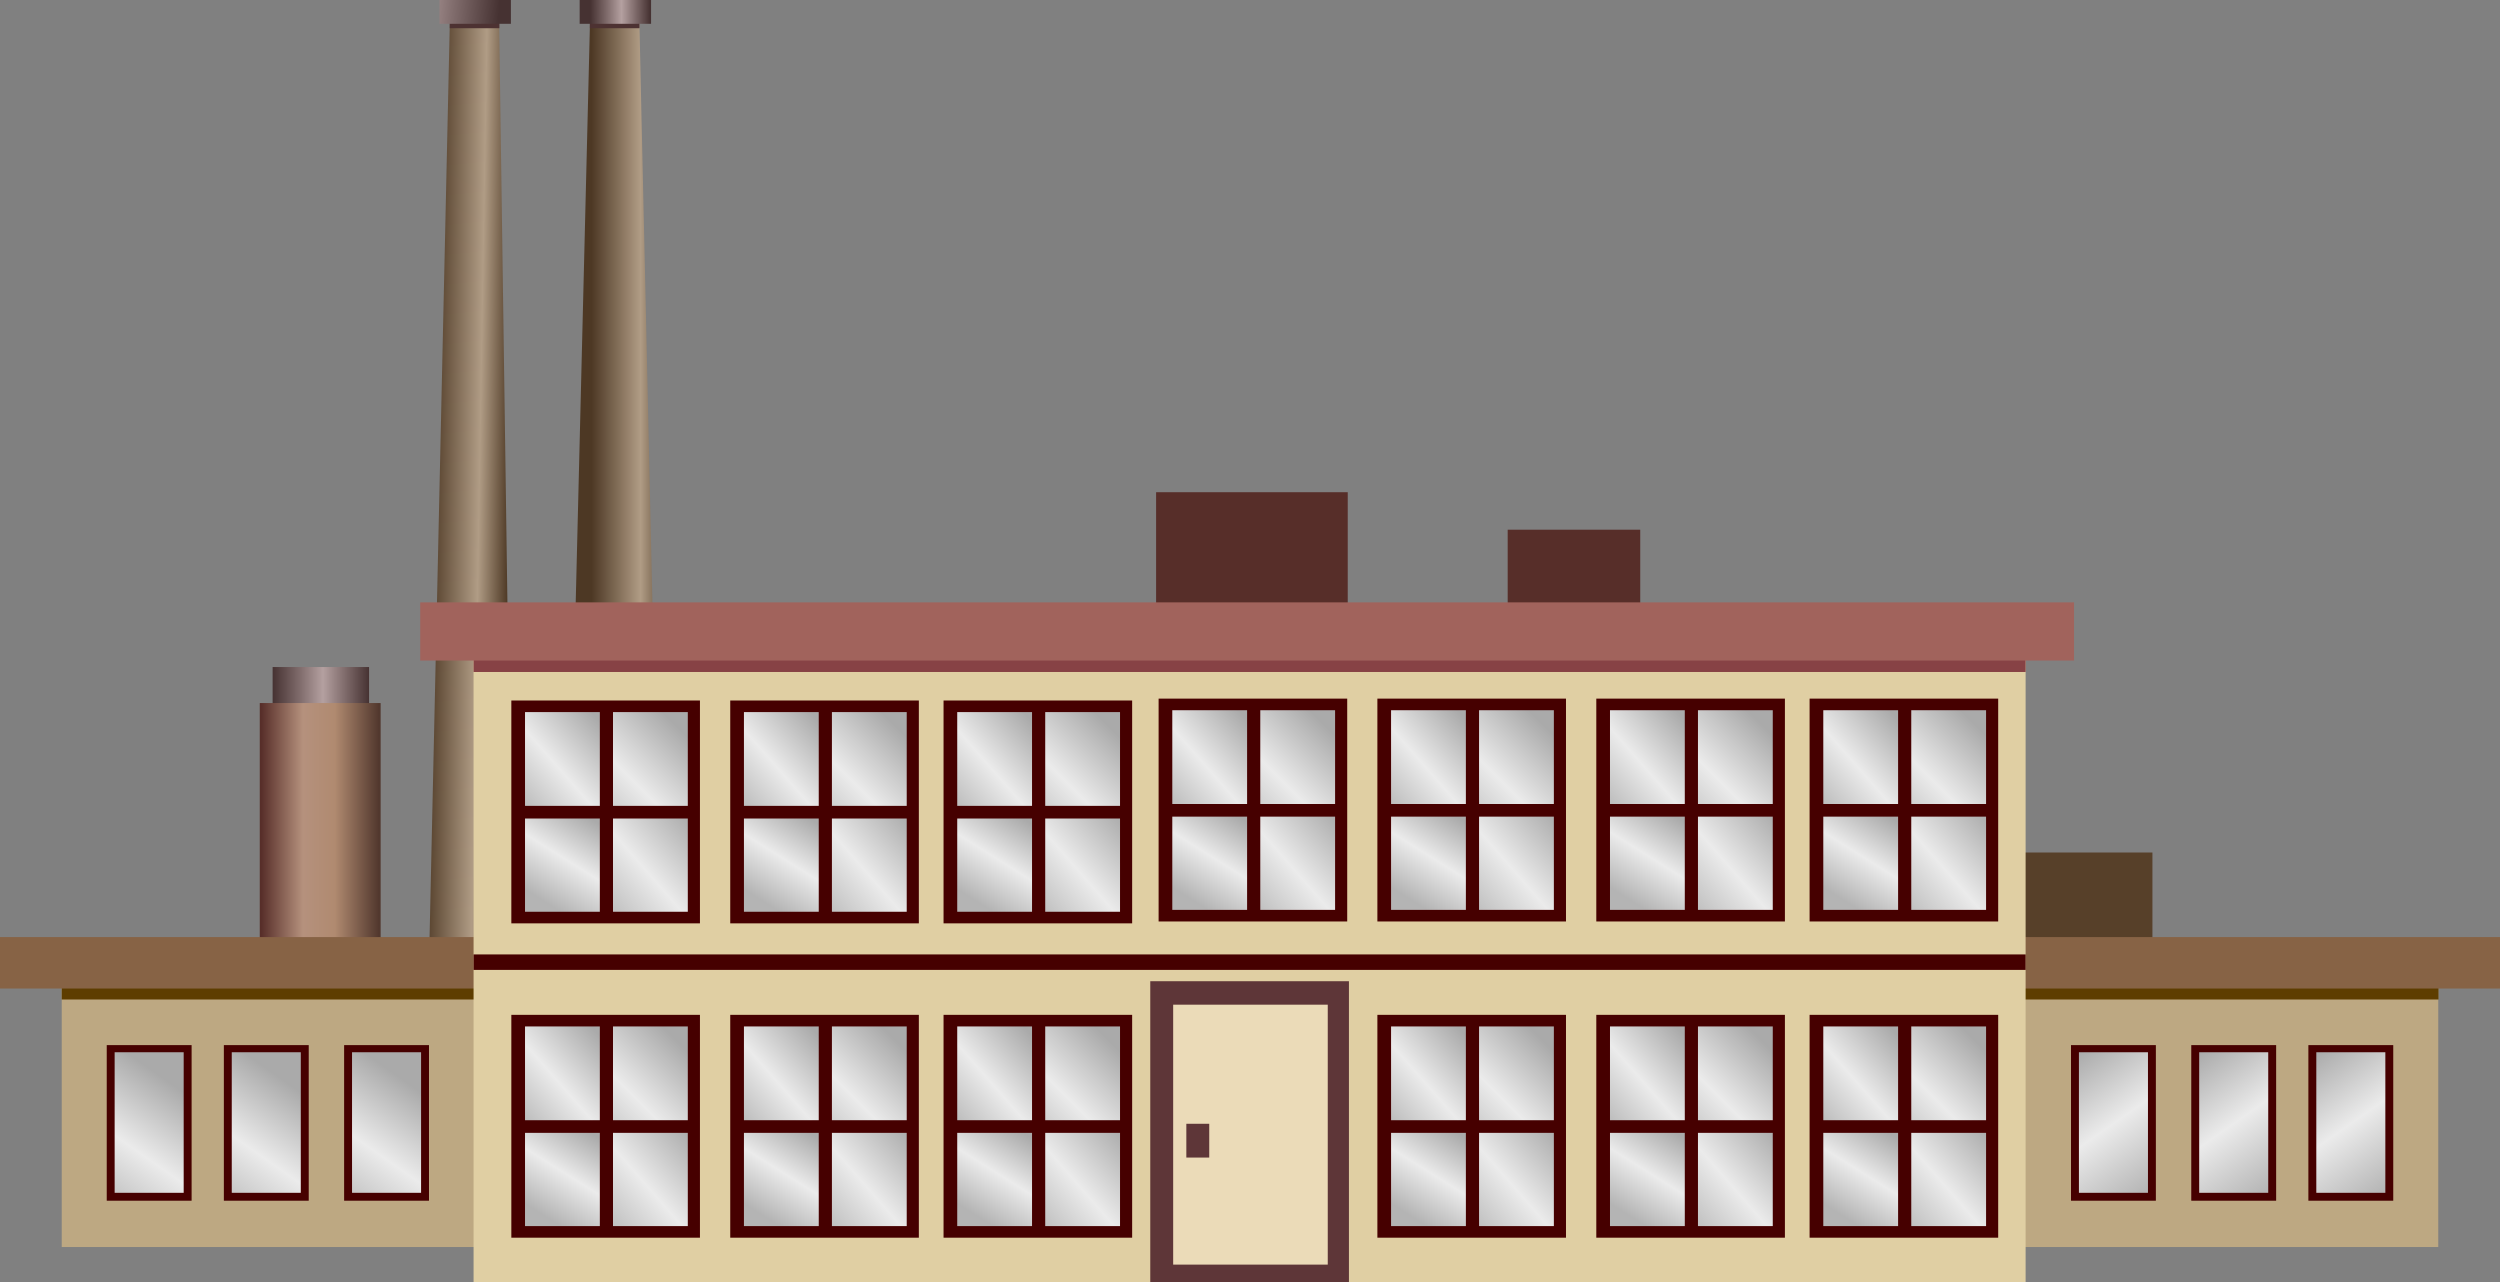 <?xml version="1.0" encoding="utf-8"?>
<!-- Generator: Adobe Illustrator 15.0.0, SVG Export Plug-In . SVG Version: 6.00 Build 0)  -->
<!DOCTYPE svg PUBLIC "-//W3C//DTD SVG 1.1 Tiny//EN" "http://www.w3.org/Graphics/SVG/1.1/DTD/svg11-tiny.dtd">
<svg version="1.1" baseProfile="tiny" id="_x31_5_x7E_21"
	 xmlns="http://www.w3.org/2000/svg" xmlns:xlink="http://www.w3.org/1999/xlink" x="0px" y="0px" width="159.478px"
	 height="81.804px" viewBox="0 0 159.478 81.804" xml:space="preserve">
<rect x="0" y="0" width="159.478" height="81.804" fill="#808080" stroke="none"/>
<g>
	<g>
		<linearGradient id="SVGID_1_" gradientUnits="userSpaceOnUse" x1="17.391" y1="44.068" x2="23.544" y2="44.068">
			<stop  offset="0" style="stop-color:#463232"/>
			<stop  offset="0.288" style="stop-color:#816D6D"/>
			<stop  offset="0.522" style="stop-color:#B4A0A0"/>
			<stop  offset="1" style="stop-color:#463232"/>
		</linearGradient>
		<rect x="17.391" y="42.551" fill="url(#SVGID_1_)" width="6.152" height="3.035"/>
		<linearGradient id="SVGID_2_" gradientUnits="userSpaceOnUse" x1="16.571" y1="52.723" x2="24.282" y2="52.723">
			<stop  offset="0.011" style="stop-color:#572E29"/>
			<stop  offset="0.357" style="stop-color:#B5917D"/>
			<stop  offset="0.621" style="stop-color:#B08A70"/>
			<stop  offset="0.984" style="stop-color:#52382E"/>
		</linearGradient>
		<rect x="16.571" y="44.848" fill="url(#SVGID_2_)" width="7.711" height="15.751"/>
	</g>
	<g>
		<linearGradient id="SVGID_3_" gradientUnits="userSpaceOnUse" x1="27.403" y1="30.314" x2="32.529" y2="30.4">
			<stop  offset="0" style="stop-color:#4D3824"/>
			<stop  offset="0.621" style="stop-color:#B09C85"/>
			<stop  offset="1" style="stop-color:#4D3824"/>
		</linearGradient>
		<polygon fill="url(#SVGID_3_)" points="31.831,0.759 28.709,0.759 27.399,59.942 32.675,59.942 		"/>
		<rect x="28.691" y="0.281" fill="#4D3232" width="3.165" height="1.519"/>
		<linearGradient id="SVGID_4_" gradientUnits="userSpaceOnUse" x1="37.734" y1="19.614" x2="42.773" y2="19.614">
			<stop  offset="0" style="stop-color:#4D3824"/>
			<stop  offset="0.621" style="stop-color:#B09C85"/>
			<stop  offset="1" style="stop-color:#4D3824"/>
		</linearGradient>
		<polygon fill="url(#SVGID_4_)" points="40.773,0.759 37.652,0.759 36.724,38.469 41.617,38.469 		"/>
		<linearGradient id="SVGID_5_" gradientUnits="userSpaceOnUse" x1="31.824" y1="0.865" x2="21.655" y2="0.154">
			<stop  offset="0" style="stop-color:#463232"/>
			<stop  offset="0.288" style="stop-color:#816D6D"/>
			<stop  offset="0.522" style="stop-color:#B4A0A0"/>
			<stop  offset="1" style="stop-color:#463232"/>
		</linearGradient>
		<rect x="28.035" fill="url(#SVGID_5_)" width="4.556" height="1.519"/>
		<rect x="37.628" y="0.281" fill="#4D3232" width="3.165" height="1.519"/>
		<linearGradient id="SVGID_6_" gradientUnits="userSpaceOnUse" x1="37.652" y1="0.765" x2="41.47" y2="0.75">
			<stop  offset="0" style="stop-color:#463232"/>
			<stop  offset="0.288" style="stop-color:#816D6D"/>
			<stop  offset="0.522" style="stop-color:#B4A0A0"/>
			<stop  offset="1" style="stop-color:#463232"/>
		</linearGradient>
		<rect x="36.977" fill="url(#SVGID_6_)" width="4.556" height="1.519"/>
	</g>
	<rect x="127.976" y="61.911" fill="#BDA882" width="27.564" height="17.638"/>
	<g>
		<rect x="147.254" y="66.669" fill="#460000" width="5.414" height="9.926"/>
		<linearGradient id="SVGID_7_" gradientUnits="userSpaceOnUse" x1="147.131" y1="67.564" x2="152.793" y2="75.651">
			<stop  offset="0" style="stop-color:#AAAAAA"/>
			<stop  offset="0.506" style="stop-color:#EBEBEB"/>
			<stop  offset="1" style="stop-color:#B4B4B4"/>
		</linearGradient>
		<rect x="147.76" y="67.124" fill="url(#SVGID_7_)" width="4.404" height="8.967"/>
	</g>
	<g>
		<rect x="132.111" y="66.669" fill="#460000" width="5.414" height="9.926"/>
		<linearGradient id="SVGID_8_" gradientUnits="userSpaceOnUse" x1="131.988" y1="67.564" x2="137.65" y2="75.651">
			<stop  offset="0" style="stop-color:#AAAAAA"/>
			<stop  offset="0.506" style="stop-color:#EBEBEB"/>
			<stop  offset="1" style="stop-color:#B4B4B4"/>
		</linearGradient>
		<rect x="132.617" y="67.124" fill="url(#SVGID_8_)" width="4.404" height="8.967"/>
	</g>
	<g>
		<rect x="139.784" y="66.669" fill="#460000" width="5.414" height="9.926"/>
		<linearGradient id="SVGID_9_" gradientUnits="userSpaceOnUse" x1="139.66" y1="67.564" x2="145.322" y2="75.651">
			<stop  offset="0" style="stop-color:#AAAAAA"/>
			<stop  offset="0.506" style="stop-color:#EBEBEB"/>
			<stop  offset="1" style="stop-color:#B4B4B4"/>
		</linearGradient>
		<rect x="140.289" y="67.124" fill="url(#SVGID_9_)" width="4.404" height="8.967"/>
	</g>
	<rect x="123.938" y="61.144" fill="#5E3D00" width="31.616" height="2.615"/>
	<rect x="126.806" y="54.382" fill="#574029" width="10.5" height="8.25"/>
	<rect x="125.75" y="59.778" fill="#876345" width="33.728" height="3.282"/>
	<rect x="3.938" y="61.911" fill="#BDA882" width="27.564" height="17.638"/>
	<rect x="3.938" y="61.144" fill="#5E3D00" width="27.564" height="2.615"/>
	<rect y="59.778" fill="#876345" width="33.728" height="3.282"/>
	<g>
		<rect x="6.809" y="66.669" fill="#460000" width="5.414" height="9.926"/>
		<linearGradient id="SVGID_10_" gradientUnits="userSpaceOnUse" x1="11.139" y1="69.286" x2="5.734" y2="77.007">
			<stop  offset="0" style="stop-color:#AAAAAA"/>
			<stop  offset="0.506" style="stop-color:#EBEBEB"/>
			<stop  offset="1" style="stop-color:#B4B4B4"/>
		</linearGradient>
		<rect x="7.313" y="67.124" fill="url(#SVGID_10_)" width="4.404" height="8.967"/>
	</g>
	<g>
		<rect x="21.952" y="66.669" fill="#460000" width="5.414" height="9.926"/>
		<linearGradient id="SVGID_11_" gradientUnits="userSpaceOnUse" x1="26.283" y1="69.287" x2="20.878" y2="77.008">
			<stop  offset="0" style="stop-color:#AAAAAA"/>
			<stop  offset="0.506" style="stop-color:#EBEBEB"/>
			<stop  offset="1" style="stop-color:#B4B4B4"/>
		</linearGradient>
		<rect x="22.457" y="67.124" fill="url(#SVGID_11_)" width="4.404" height="8.967"/>
	</g>
	<g>
		<rect x="14.28" y="66.669" fill="#460000" width="5.414" height="9.926"/>
		<linearGradient id="SVGID_12_" gradientUnits="userSpaceOnUse" x1="18.611" y1="69.287" x2="13.206" y2="77.008">
			<stop  offset="0" style="stop-color:#AAAAAA"/>
			<stop  offset="0.506" style="stop-color:#EBEBEB"/>
			<stop  offset="1" style="stop-color:#B4B4B4"/>
		</linearGradient>
		<rect x="14.784" y="67.124" fill="url(#SVGID_12_)" width="4.404" height="8.967"/>
	</g>
	<rect x="73.749" y="31.399" fill="#572E29" width="12.225" height="8.916"/>
	<rect x="96.177" y="33.79" fill="#572E29" width="8.456" height="6.525"/>
	<rect x="30.21" y="40.593" fill="#E0CFA3" width="99.006" height="41.211"/>
	<rect x="30.21" y="39.52" fill="#874245" width="99.006" height="3.347"/>
	<rect x="30.21" y="60.884" fill="#460000" width="99.006" height="0.987"/>
	<g>
		<rect x="32.619" y="44.686" fill="#460000" width="12.031" height="14.216"/>
		<g>
			<linearGradient id="SVGID_13_" gradientUnits="userSpaceOnUse" x1="38.417" y1="46.188" x2="32.568" y2="51.321">
				<stop  offset="0" style="stop-color:#AAAAAA"/>
				<stop  offset="0.506" style="stop-color:#EBEBEB"/>
				<stop  offset="1" style="stop-color:#B4B4B4"/>
			</linearGradient>
			<rect x="33.492" y="45.425" fill="url(#SVGID_13_)" width="4.772" height="5.982"/>
			<linearGradient id="SVGID_14_" gradientUnits="userSpaceOnUse" x1="43.373" y1="46.535" x2="37.166" y2="52.742">
				<stop  offset="0" style="stop-color:#AAAAAA"/>
				<stop  offset="0.506" style="stop-color:#EBEBEB"/>
				<stop  offset="1" style="stop-color:#B4B4B4"/>
			</linearGradient>
			<rect x="39.104" y="45.425" fill="url(#SVGID_14_)" width="4.772" height="5.982"/>
			<linearGradient id="SVGID_15_" gradientUnits="userSpaceOnUse" x1="37.733" y1="52.234" x2="34.51" y2="57.366">
				<stop  offset="0" style="stop-color:#AAAAAA"/>
				<stop  offset="0.506" style="stop-color:#EBEBEB"/>
				<stop  offset="1" style="stop-color:#B4B4B4"/>
			</linearGradient>
			<rect x="33.492" y="52.214" fill="url(#SVGID_15_)" width="4.772" height="5.948"/>
			<linearGradient id="SVGID_16_" gradientUnits="userSpaceOnUse" x1="44.482" y1="52.577" x2="37.917" y2="58.306">
				<stop  offset="0" style="stop-color:#AAAAAA"/>
				<stop  offset="0.506" style="stop-color:#EBEBEB"/>
				<stop  offset="1" style="stop-color:#B4B4B4"/>
			</linearGradient>
			<rect x="39.104" y="52.214" fill="url(#SVGID_16_)" width="4.772" height="5.948"/>
		</g>
	</g>
	<g>
		<rect x="46.583" y="44.686" fill="#460000" width="12.031" height="14.216"/>
		<g>
			<linearGradient id="SVGID_17_" gradientUnits="userSpaceOnUse" x1="52.382" y1="46.188" x2="46.533" y2="51.321">
				<stop  offset="0" style="stop-color:#AAAAAA"/>
				<stop  offset="0.506" style="stop-color:#EBEBEB"/>
				<stop  offset="1" style="stop-color:#B4B4B4"/>
			</linearGradient>
			<rect x="47.457" y="45.425" fill="url(#SVGID_17_)" width="4.772" height="5.982"/>
			<linearGradient id="SVGID_18_" gradientUnits="userSpaceOnUse" x1="57.337" y1="46.535" x2="51.131" y2="52.742">
				<stop  offset="0" style="stop-color:#AAAAAA"/>
				<stop  offset="0.506" style="stop-color:#EBEBEB"/>
				<stop  offset="1" style="stop-color:#B4B4B4"/>
			</linearGradient>
			<rect x="53.069" y="45.425" fill="url(#SVGID_18_)" width="4.772" height="5.982"/>
			<linearGradient id="SVGID_19_" gradientUnits="userSpaceOnUse" x1="51.698" y1="52.234" x2="48.476" y2="57.366">
				<stop  offset="0" style="stop-color:#AAAAAA"/>
				<stop  offset="0.506" style="stop-color:#EBEBEB"/>
				<stop  offset="1" style="stop-color:#B4B4B4"/>
			</linearGradient>
			<rect x="47.457" y="52.214" fill="url(#SVGID_19_)" width="4.772" height="5.948"/>
			<linearGradient id="SVGID_20_" gradientUnits="userSpaceOnUse" x1="58.447" y1="52.577" x2="51.882" y2="58.306">
				<stop  offset="0" style="stop-color:#AAAAAA"/>
				<stop  offset="0.506" style="stop-color:#EBEBEB"/>
				<stop  offset="1" style="stop-color:#B4B4B4"/>
			</linearGradient>
			<rect x="53.069" y="52.214" fill="url(#SVGID_20_)" width="4.772" height="5.948"/>
		</g>
	</g>
	<g>
		<rect x="60.19" y="44.686" fill="#460000" width="12.031" height="14.216"/>
		<g>
			<linearGradient id="SVGID_21_" gradientUnits="userSpaceOnUse" x1="65.988" y1="46.188" x2="60.14" y2="51.321">
				<stop  offset="0" style="stop-color:#AAAAAA"/>
				<stop  offset="0.506" style="stop-color:#EBEBEB"/>
				<stop  offset="1" style="stop-color:#B4B4B4"/>
			</linearGradient>
			<rect x="61.063" y="45.425" fill="url(#SVGID_21_)" width="4.772" height="5.982"/>
			<linearGradient id="SVGID_22_" gradientUnits="userSpaceOnUse" x1="70.943" y1="46.534" x2="64.737" y2="52.741">
				<stop  offset="0" style="stop-color:#AAAAAA"/>
				<stop  offset="0.506" style="stop-color:#EBEBEB"/>
				<stop  offset="1" style="stop-color:#B4B4B4"/>
			</linearGradient>
			<rect x="66.676" y="45.425" fill="url(#SVGID_22_)" width="4.772" height="5.982"/>
			<linearGradient id="SVGID_23_" gradientUnits="userSpaceOnUse" x1="65.304" y1="52.234" x2="62.081" y2="57.366">
				<stop  offset="0" style="stop-color:#AAAAAA"/>
				<stop  offset="0.506" style="stop-color:#EBEBEB"/>
				<stop  offset="1" style="stop-color:#B4B4B4"/>
			</linearGradient>
			<rect x="61.063" y="52.214" fill="url(#SVGID_23_)" width="4.772" height="5.948"/>
			<linearGradient id="SVGID_24_" gradientUnits="userSpaceOnUse" x1="72.053" y1="52.577" x2="65.489" y2="58.306">
				<stop  offset="0" style="stop-color:#AAAAAA"/>
				<stop  offset="0.506" style="stop-color:#EBEBEB"/>
				<stop  offset="1" style="stop-color:#B4B4B4"/>
			</linearGradient>
			<rect x="66.676" y="52.214" fill="url(#SVGID_24_)" width="4.772" height="5.948"/>
		</g>
	</g>
	<g>
		<rect x="32.619" y="64.738" fill="#460000" width="12.031" height="14.216"/>
		<g>
			<linearGradient id="SVGID_25_" gradientUnits="userSpaceOnUse" x1="38.417" y1="66.241" x2="32.568" y2="71.373">
				<stop  offset="0" style="stop-color:#AAAAAA"/>
				<stop  offset="0.506" style="stop-color:#EBEBEB"/>
				<stop  offset="1" style="stop-color:#B4B4B4"/>
			</linearGradient>
			<rect x="33.492" y="65.478" fill="url(#SVGID_25_)" width="4.772" height="5.982"/>
			<linearGradient id="SVGID_26_" gradientUnits="userSpaceOnUse" x1="43.373" y1="66.588" x2="37.167" y2="72.795">
				<stop  offset="0" style="stop-color:#AAAAAA"/>
				<stop  offset="0.506" style="stop-color:#EBEBEB"/>
				<stop  offset="1" style="stop-color:#B4B4B4"/>
			</linearGradient>
			<rect x="39.104" y="65.478" fill="url(#SVGID_26_)" width="4.772" height="5.982"/>
			<linearGradient id="SVGID_27_" gradientUnits="userSpaceOnUse" x1="37.733" y1="72.287" x2="34.511" y2="77.419">
				<stop  offset="0" style="stop-color:#AAAAAA"/>
				<stop  offset="0.506" style="stop-color:#EBEBEB"/>
				<stop  offset="1" style="stop-color:#B4B4B4"/>
			</linearGradient>
			<rect x="33.492" y="72.266" fill="url(#SVGID_27_)" width="4.772" height="5.948"/>
			<linearGradient id="SVGID_28_" gradientUnits="userSpaceOnUse" x1="44.481" y1="72.629" x2="37.917" y2="78.358">
				<stop  offset="0" style="stop-color:#AAAAAA"/>
				<stop  offset="0.506" style="stop-color:#EBEBEB"/>
				<stop  offset="1" style="stop-color:#B4B4B4"/>
			</linearGradient>
			<rect x="39.104" y="72.266" fill="url(#SVGID_28_)" width="4.772" height="5.948"/>
		</g>
	</g>
	<g>
		<rect x="46.583" y="64.738" fill="#460000" width="12.031" height="14.216"/>
		<g>
			<linearGradient id="SVGID_29_" gradientUnits="userSpaceOnUse" x1="52.382" y1="66.241" x2="46.533" y2="71.373">
				<stop  offset="0" style="stop-color:#AAAAAA"/>
				<stop  offset="0.506" style="stop-color:#EBEBEB"/>
				<stop  offset="1" style="stop-color:#B4B4B4"/>
			</linearGradient>
			<rect x="47.457" y="65.478" fill="url(#SVGID_29_)" width="4.772" height="5.982"/>
			<linearGradient id="SVGID_30_" gradientUnits="userSpaceOnUse" x1="57.338" y1="66.588" x2="51.132" y2="72.795">
				<stop  offset="0" style="stop-color:#AAAAAA"/>
				<stop  offset="0.506" style="stop-color:#EBEBEB"/>
				<stop  offset="1" style="stop-color:#B4B4B4"/>
			</linearGradient>
			<rect x="53.069" y="65.478" fill="url(#SVGID_30_)" width="4.772" height="5.982"/>
			<linearGradient id="SVGID_31_" gradientUnits="userSpaceOnUse" x1="51.698" y1="72.286" x2="48.476" y2="77.418">
				<stop  offset="0" style="stop-color:#AAAAAA"/>
				<stop  offset="0.506" style="stop-color:#EBEBEB"/>
				<stop  offset="1" style="stop-color:#B4B4B4"/>
			</linearGradient>
			<rect x="47.457" y="72.266" fill="url(#SVGID_31_)" width="4.772" height="5.948"/>
			<linearGradient id="SVGID_32_" gradientUnits="userSpaceOnUse" x1="58.447" y1="72.629" x2="51.882" y2="78.358">
				<stop  offset="0" style="stop-color:#AAAAAA"/>
				<stop  offset="0.506" style="stop-color:#EBEBEB"/>
				<stop  offset="1" style="stop-color:#B4B4B4"/>
			</linearGradient>
			<rect x="53.069" y="72.266" fill="url(#SVGID_32_)" width="4.772" height="5.948"/>
		</g>
	</g>
	<g>
		<rect x="60.19" y="64.738" fill="#460000" width="12.031" height="14.216"/>
		<g>
			<linearGradient id="SVGID_33_" gradientUnits="userSpaceOnUse" x1="65.988" y1="66.241" x2="60.14" y2="71.373">
				<stop  offset="0" style="stop-color:#AAAAAA"/>
				<stop  offset="0.506" style="stop-color:#EBEBEB"/>
				<stop  offset="1" style="stop-color:#B4B4B4"/>
			</linearGradient>
			<rect x="61.063" y="65.478" fill="url(#SVGID_33_)" width="4.772" height="5.982"/>
			<linearGradient id="SVGID_34_" gradientUnits="userSpaceOnUse" x1="70.944" y1="66.587" x2="64.738" y2="72.794">
				<stop  offset="0" style="stop-color:#AAAAAA"/>
				<stop  offset="0.506" style="stop-color:#EBEBEB"/>
				<stop  offset="1" style="stop-color:#B4B4B4"/>
			</linearGradient>
			<rect x="66.676" y="65.478" fill="url(#SVGID_34_)" width="4.772" height="5.982"/>
			<linearGradient id="SVGID_35_" gradientUnits="userSpaceOnUse" x1="65.305" y1="72.286" x2="62.082" y2="77.418">
				<stop  offset="0" style="stop-color:#AAAAAA"/>
				<stop  offset="0.506" style="stop-color:#EBEBEB"/>
				<stop  offset="1" style="stop-color:#B4B4B4"/>
			</linearGradient>
			<rect x="61.063" y="72.266" fill="url(#SVGID_35_)" width="4.772" height="5.948"/>
			<linearGradient id="SVGID_36_" gradientUnits="userSpaceOnUse" x1="72.053" y1="72.63" x2="65.489" y2="78.359">
				<stop  offset="0" style="stop-color:#AAAAAA"/>
				<stop  offset="0.506" style="stop-color:#EBEBEB"/>
				<stop  offset="1" style="stop-color:#B4B4B4"/>
			</linearGradient>
			<rect x="66.676" y="72.266" fill="url(#SVGID_36_)" width="4.772" height="5.948"/>
		</g>
	</g>
	<g>
		<rect x="87.865" y="64.738" fill="#460000" width="12.031" height="14.216"/>
		<g>
			<linearGradient id="SVGID_37_" gradientUnits="userSpaceOnUse" x1="93.663" y1="66.24" x2="87.814" y2="71.373">
				<stop  offset="0" style="stop-color:#AAAAAA"/>
				<stop  offset="0.506" style="stop-color:#EBEBEB"/>
				<stop  offset="1" style="stop-color:#B4B4B4"/>
			</linearGradient>
			<rect x="88.738" y="65.478" fill="url(#SVGID_37_)" width="4.772" height="5.982"/>
			<linearGradient id="SVGID_38_" gradientUnits="userSpaceOnUse" x1="98.62" y1="66.588" x2="92.413" y2="72.795">
				<stop  offset="0" style="stop-color:#AAAAAA"/>
				<stop  offset="0.506" style="stop-color:#EBEBEB"/>
				<stop  offset="1" style="stop-color:#B4B4B4"/>
			</linearGradient>
			<rect x="94.351" y="65.478" fill="url(#SVGID_38_)" width="4.772" height="5.982"/>
			<linearGradient id="SVGID_39_" gradientUnits="userSpaceOnUse" x1="92.98" y1="72.287" x2="89.757" y2="77.419">
				<stop  offset="0" style="stop-color:#AAAAAA"/>
				<stop  offset="0.506" style="stop-color:#EBEBEB"/>
				<stop  offset="1" style="stop-color:#B4B4B4"/>
			</linearGradient>
			<rect x="88.738" y="72.266" fill="url(#SVGID_39_)" width="4.772" height="5.948"/>
			<linearGradient id="SVGID_40_" gradientUnits="userSpaceOnUse" x1="99.728" y1="72.63" x2="93.164" y2="78.359">
				<stop  offset="0" style="stop-color:#AAAAAA"/>
				<stop  offset="0.506" style="stop-color:#EBEBEB"/>
				<stop  offset="1" style="stop-color:#B4B4B4"/>
			</linearGradient>
			<rect x="94.351" y="72.266" fill="url(#SVGID_40_)" width="4.772" height="5.948"/>
		</g>
	</g>
	<g>
		<rect x="101.83" y="64.738" fill="#460000" width="12.031" height="14.216"/>
		<g>
			<linearGradient id="SVGID_41_" gradientUnits="userSpaceOnUse" x1="107.627" y1="66.24" x2="101.779" y2="71.373">
				<stop  offset="0" style="stop-color:#AAAAAA"/>
				<stop  offset="0.506" style="stop-color:#EBEBEB"/>
				<stop  offset="1" style="stop-color:#B4B4B4"/>
			</linearGradient>
			<rect x="102.703" y="65.478" fill="url(#SVGID_41_)" width="4.772" height="5.982"/>
			<linearGradient id="SVGID_42_" gradientUnits="userSpaceOnUse" x1="112.585" y1="66.588" x2="106.378" y2="72.795">
				<stop  offset="0" style="stop-color:#AAAAAA"/>
				<stop  offset="0.506" style="stop-color:#EBEBEB"/>
				<stop  offset="1" style="stop-color:#B4B4B4"/>
			</linearGradient>
			<rect x="108.315" y="65.478" fill="url(#SVGID_42_)" width="4.772" height="5.982"/>
			<linearGradient id="SVGID_43_" gradientUnits="userSpaceOnUse" x1="106.944" y1="72.286" x2="103.722" y2="77.418">
				<stop  offset="0" style="stop-color:#AAAAAA"/>
				<stop  offset="0.506" style="stop-color:#EBEBEB"/>
				<stop  offset="1" style="stop-color:#B4B4B4"/>
			</linearGradient>
			<rect x="102.703" y="72.266" fill="url(#SVGID_43_)" width="4.772" height="5.948"/>
			<linearGradient id="SVGID_44_" gradientUnits="userSpaceOnUse" x1="113.693" y1="72.629" x2="107.129" y2="78.358">
				<stop  offset="0" style="stop-color:#AAAAAA"/>
				<stop  offset="0.506" style="stop-color:#EBEBEB"/>
				<stop  offset="1" style="stop-color:#B4B4B4"/>
			</linearGradient>
			<rect x="108.315" y="72.266" fill="url(#SVGID_44_)" width="4.772" height="5.948"/>
		</g>
	</g>
	<g>
		<rect x="115.436" y="64.738" fill="#460000" width="12.031" height="14.216"/>
		<g>
			<linearGradient id="SVGID_45_" gradientUnits="userSpaceOnUse" x1="121.234" y1="66.24" x2="115.385" y2="71.373">
				<stop  offset="0" style="stop-color:#AAAAAA"/>
				<stop  offset="0.506" style="stop-color:#EBEBEB"/>
				<stop  offset="1" style="stop-color:#B4B4B4"/>
			</linearGradient>
			<rect x="116.31" y="65.478" fill="url(#SVGID_45_)" width="4.772" height="5.982"/>
			<linearGradient id="SVGID_46_" gradientUnits="userSpaceOnUse" x1="126.19" y1="66.587" x2="119.984" y2="72.794">
				<stop  offset="0" style="stop-color:#AAAAAA"/>
				<stop  offset="0.506" style="stop-color:#EBEBEB"/>
				<stop  offset="1" style="stop-color:#B4B4B4"/>
			</linearGradient>
			<rect x="121.922" y="65.478" fill="url(#SVGID_46_)" width="4.772" height="5.982"/>
			<linearGradient id="SVGID_47_" gradientUnits="userSpaceOnUse" x1="120.551" y1="72.287" x2="117.328" y2="77.419">
				<stop  offset="0" style="stop-color:#AAAAAA"/>
				<stop  offset="0.506" style="stop-color:#EBEBEB"/>
				<stop  offset="1" style="stop-color:#B4B4B4"/>
			</linearGradient>
			<rect x="116.31" y="72.266" fill="url(#SVGID_47_)" width="4.772" height="5.948"/>
			<linearGradient id="SVGID_48_" gradientUnits="userSpaceOnUse" x1="127.299" y1="72.63" x2="120.735" y2="78.359">
				<stop  offset="0" style="stop-color:#AAAAAA"/>
				<stop  offset="0.506" style="stop-color:#EBEBEB"/>
				<stop  offset="1" style="stop-color:#B4B4B4"/>
			</linearGradient>
			<rect x="121.922" y="72.266" fill="url(#SVGID_48_)" width="4.772" height="5.948"/>
		</g>
	</g>
	<g>
		<rect x="87.865" y="44.566" fill="#460000" width="12.031" height="14.216"/>
		<g>
			<linearGradient id="SVGID_49_" gradientUnits="userSpaceOnUse" x1="93.663" y1="46.069" x2="87.814" y2="51.201">
				<stop  offset="0" style="stop-color:#AAAAAA"/>
				<stop  offset="0.506" style="stop-color:#EBEBEB"/>
				<stop  offset="1" style="stop-color:#B4B4B4"/>
			</linearGradient>
			<rect x="88.738" y="45.306" fill="url(#SVGID_49_)" width="4.772" height="5.982"/>
			<linearGradient id="SVGID_50_" gradientUnits="userSpaceOnUse" x1="98.619" y1="46.416" x2="92.413" y2="52.623">
				<stop  offset="0" style="stop-color:#AAAAAA"/>
				<stop  offset="0.506" style="stop-color:#EBEBEB"/>
				<stop  offset="1" style="stop-color:#B4B4B4"/>
			</linearGradient>
			<rect x="94.351" y="45.306" fill="url(#SVGID_50_)" width="4.772" height="5.982"/>
			<linearGradient id="SVGID_51_" gradientUnits="userSpaceOnUse" x1="92.98" y1="52.115" x2="89.757" y2="57.247">
				<stop  offset="0" style="stop-color:#AAAAAA"/>
				<stop  offset="0.506" style="stop-color:#EBEBEB"/>
				<stop  offset="1" style="stop-color:#B4B4B4"/>
			</linearGradient>
			<rect x="88.738" y="52.094" fill="url(#SVGID_51_)" width="4.772" height="5.948"/>
			<linearGradient id="SVGID_52_" gradientUnits="userSpaceOnUse" x1="99.728" y1="52.458" x2="93.164" y2="58.187">
				<stop  offset="0" style="stop-color:#AAAAAA"/>
				<stop  offset="0.506" style="stop-color:#EBEBEB"/>
				<stop  offset="1" style="stop-color:#B4B4B4"/>
			</linearGradient>
			<rect x="94.351" y="52.094" fill="url(#SVGID_52_)" width="4.772" height="5.948"/>
		</g>
	</g>
	<g>
		<rect x="73.909" y="44.566" fill="#460000" width="12.031" height="14.216"/>
		<g>
			<linearGradient id="SVGID_53_" gradientUnits="userSpaceOnUse" x1="79.707" y1="46.069" x2="73.858" y2="51.201">
				<stop  offset="0" style="stop-color:#AAAAAA"/>
				<stop  offset="0.506" style="stop-color:#EBEBEB"/>
				<stop  offset="1" style="stop-color:#B4B4B4"/>
			</linearGradient>
			<rect x="74.782" y="45.306" fill="url(#SVGID_53_)" width="4.772" height="5.982"/>
			<linearGradient id="SVGID_54_" gradientUnits="userSpaceOnUse" x1="84.663" y1="46.415" x2="78.456" y2="52.622">
				<stop  offset="0" style="stop-color:#AAAAAA"/>
				<stop  offset="0.506" style="stop-color:#EBEBEB"/>
				<stop  offset="1" style="stop-color:#B4B4B4"/>
			</linearGradient>
			<rect x="80.395" y="45.306" fill="url(#SVGID_54_)" width="4.772" height="5.982"/>
			<linearGradient id="SVGID_55_" gradientUnits="userSpaceOnUse" x1="79.023" y1="52.114" x2="75.8" y2="57.247">
				<stop  offset="0" style="stop-color:#AAAAAA"/>
				<stop  offset="0.506" style="stop-color:#EBEBEB"/>
				<stop  offset="1" style="stop-color:#B4B4B4"/>
			</linearGradient>
			<rect x="74.782" y="52.094" fill="url(#SVGID_55_)" width="4.772" height="5.948"/>
			<linearGradient id="SVGID_56_" gradientUnits="userSpaceOnUse" x1="85.772" y1="52.458" x2="79.208" y2="58.187">
				<stop  offset="0" style="stop-color:#AAAAAA"/>
				<stop  offset="0.506" style="stop-color:#EBEBEB"/>
				<stop  offset="1" style="stop-color:#B4B4B4"/>
			</linearGradient>
			<rect x="80.395" y="52.094" fill="url(#SVGID_56_)" width="4.772" height="5.948"/>
		</g>
	</g>
	<g>
		<rect x="101.83" y="44.566" fill="#460000" width="12.031" height="14.216"/>
		<g>
			<linearGradient id="SVGID_57_" gradientUnits="userSpaceOnUse" x1="107.628" y1="46.069" x2="101.779" y2="51.201">
				<stop  offset="0" style="stop-color:#AAAAAA"/>
				<stop  offset="0.506" style="stop-color:#EBEBEB"/>
				<stop  offset="1" style="stop-color:#B4B4B4"/>
			</linearGradient>
			<rect x="102.703" y="45.306" fill="url(#SVGID_57_)" width="4.772" height="5.982"/>
			<linearGradient id="SVGID_58_" gradientUnits="userSpaceOnUse" x1="112.584" y1="46.416" x2="106.377" y2="52.623">
				<stop  offset="0" style="stop-color:#AAAAAA"/>
				<stop  offset="0.506" style="stop-color:#EBEBEB"/>
				<stop  offset="1" style="stop-color:#B4B4B4"/>
			</linearGradient>
			<rect x="108.315" y="45.306" fill="url(#SVGID_58_)" width="4.772" height="5.982"/>
			<linearGradient id="SVGID_59_" gradientUnits="userSpaceOnUse" x1="106.944" y1="52.114" x2="103.722" y2="57.247">
				<stop  offset="0" style="stop-color:#AAAAAA"/>
				<stop  offset="0.506" style="stop-color:#EBEBEB"/>
				<stop  offset="1" style="stop-color:#B4B4B4"/>
			</linearGradient>
			<rect x="102.703" y="52.094" fill="url(#SVGID_59_)" width="4.772" height="5.948"/>
			<linearGradient id="SVGID_60_" gradientUnits="userSpaceOnUse" x1="113.693" y1="52.458" x2="107.129" y2="58.187">
				<stop  offset="0" style="stop-color:#AAAAAA"/>
				<stop  offset="0.506" style="stop-color:#EBEBEB"/>
				<stop  offset="1" style="stop-color:#B4B4B4"/>
			</linearGradient>
			<rect x="108.315" y="52.094" fill="url(#SVGID_60_)" width="4.772" height="5.948"/>
		</g>
	</g>
	<g>
		<rect x="115.436" y="44.566" fill="#460000" width="12.031" height="14.216"/>
		<g>
			<linearGradient id="SVGID_61_" gradientUnits="userSpaceOnUse" x1="121.234" y1="46.069" x2="115.386" y2="51.201">
				<stop  offset="0" style="stop-color:#AAAAAA"/>
				<stop  offset="0.506" style="stop-color:#EBEBEB"/>
				<stop  offset="1" style="stop-color:#B4B4B4"/>
			</linearGradient>
			<rect x="116.31" y="45.306" fill="url(#SVGID_61_)" width="4.772" height="5.982"/>
			<linearGradient id="SVGID_62_" gradientUnits="userSpaceOnUse" x1="126.19" y1="46.415" x2="119.983" y2="52.622">
				<stop  offset="0" style="stop-color:#AAAAAA"/>
				<stop  offset="0.506" style="stop-color:#EBEBEB"/>
				<stop  offset="1" style="stop-color:#B4B4B4"/>
			</linearGradient>
			<rect x="121.922" y="45.306" fill="url(#SVGID_62_)" width="4.772" height="5.982"/>
			<linearGradient id="SVGID_63_" gradientUnits="userSpaceOnUse" x1="120.551" y1="52.115" x2="117.329" y2="57.247">
				<stop  offset="0" style="stop-color:#AAAAAA"/>
				<stop  offset="0.506" style="stop-color:#EBEBEB"/>
				<stop  offset="1" style="stop-color:#B4B4B4"/>
			</linearGradient>
			<rect x="116.31" y="52.094" fill="url(#SVGID_63_)" width="4.772" height="5.948"/>
			<linearGradient id="SVGID_64_" gradientUnits="userSpaceOnUse" x1="127.299" y1="52.458" x2="120.735" y2="58.187">
				<stop  offset="0" style="stop-color:#AAAAAA"/>
				<stop  offset="0.506" style="stop-color:#EBEBEB"/>
				<stop  offset="1" style="stop-color:#B4B4B4"/>
			</linearGradient>
			<rect x="121.922" y="52.094" fill="url(#SVGID_64_)" width="4.772" height="5.948"/>
		</g>
	</g>
	<rect x="26.806" y="38.426" fill="#A1635C" width="105.5" height="3.711"/>
	<rect x="73.377" y="62.593" fill="#5E3638" width="12.673" height="19.211"/>
	<rect x="74.838" y="64.09" fill="#EBDBB8" width="9.861" height="16.581"/>
	<rect x="75.678" y="71.687" fill="#5E3638" width="1.461" height="2.155"/>
</g>
</svg>
